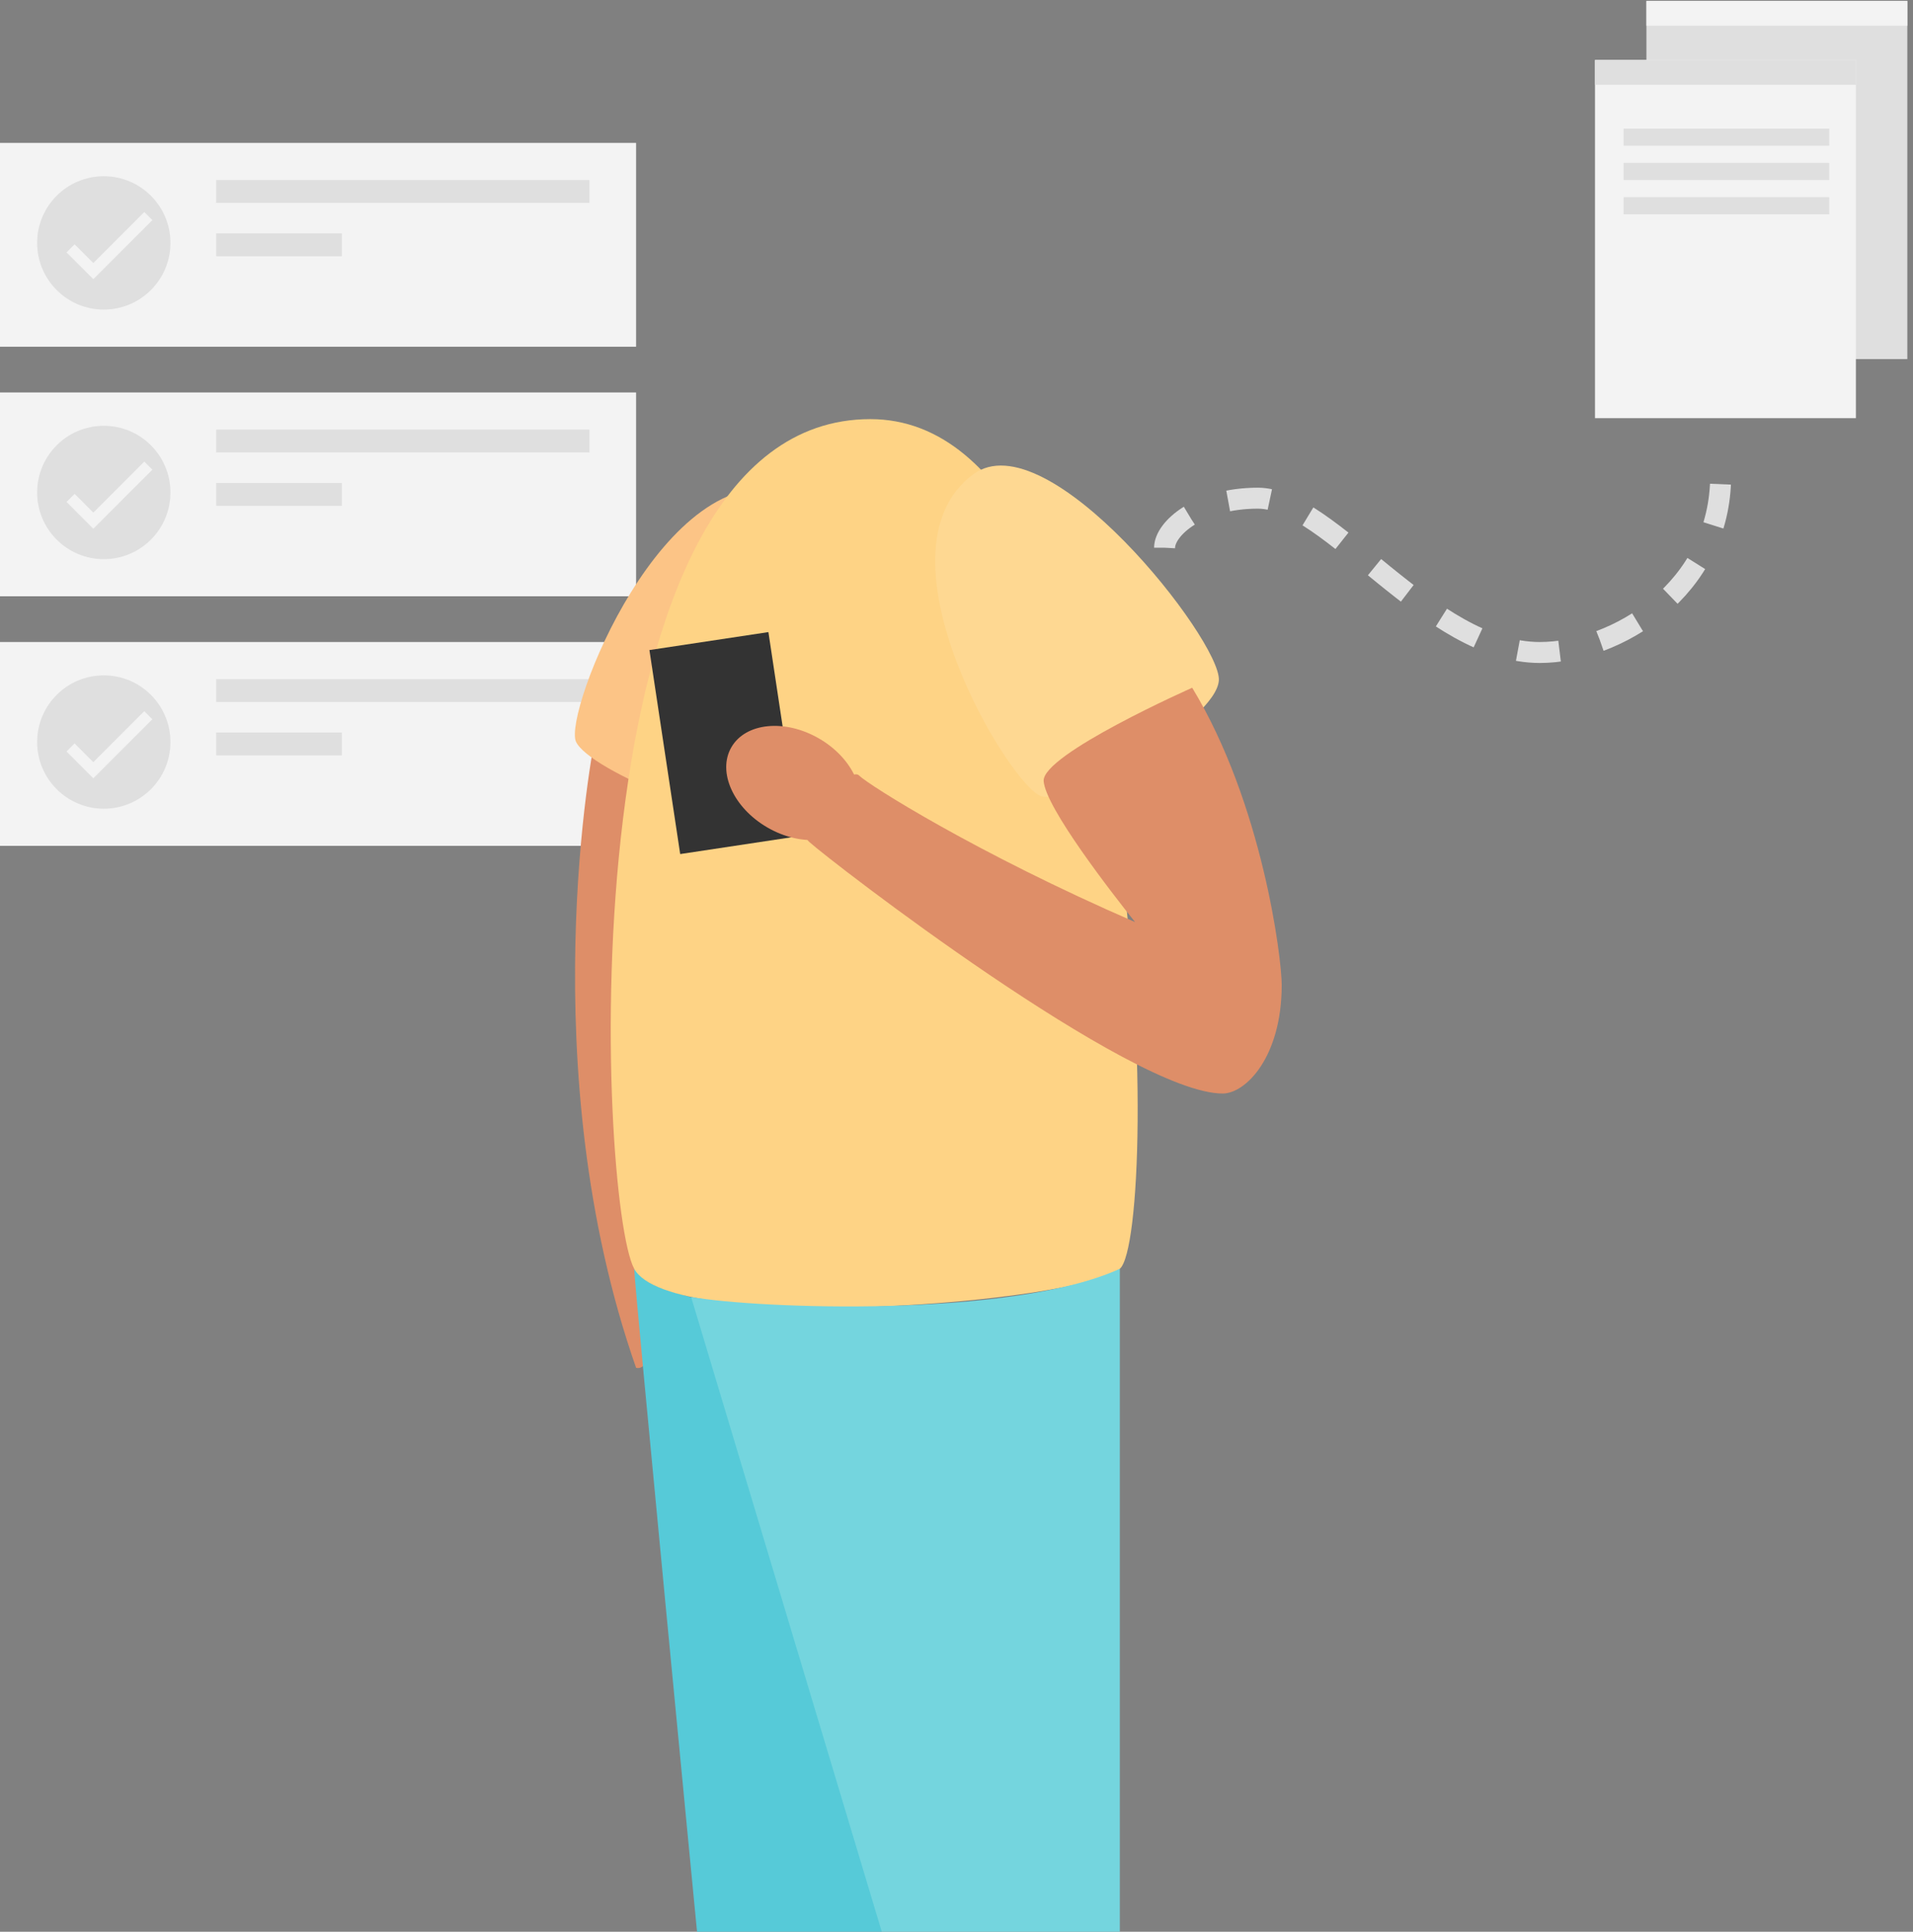 <?xml version="1.0" encoding="UTF-8"?>
<svg width="211px" height="213px" viewBox="0 0 211 213" version="1.1" xmlns="http://www.w3.org/2000/svg" xmlns:xlink="http://www.w3.org/1999/xlink">
    <rect x="0" y="0" width="211" height="213" fill="#808080" stroke="none"/>
    <!-- Generator: sketchtool 63 (101010) - https://sketch.com -->
    <title>7627759B-F640-43AA-91A9-3C79C32FA1B5</title>
    <desc>Created with sketchtool.</desc>
    <g id="Design-System" stroke="none" stroke-width="1" fill="none" fill-rule="evenodd">
        <g id="Illustrations" transform="translate(-284, -562)">
            <g id="drawkit-list-app-colour" transform="translate(284, 562)">
                <g id="Backgrund">
                    <rect id="Rectangle" fill="#DFDFDF" fill-rule="nonzero" x="181.596" y="0.105" width="28.778" height="39.491"></rect>
                    <rect id="Rectangle" fill="#F3F3F3" fill-rule="nonzero" x="181.596" y="0.105" width="28.778" height="2.731"></rect>
                    <rect id="Rectangle" fill="#F3F3F3" fill-rule="nonzero" x="0" y="15.754" width="70.16" height="22.476"></rect>
                    <circle id="Oval" fill="#DFDFDF" fill-rule="nonzero" cx="11.448" cy="26.783" r="7.352"></circle>
                    <rect id="Rectangle" fill="#DFDFDF" fill-rule="nonzero" x="23.842" y="19.851" width="41.172" height="2.521"></rect>
                    <rect id="Rectangle" fill="#DFDFDF" fill-rule="nonzero" x="23.842" y="25.732" width="13.864" height="2.521"></rect>
                    <polyline id="Path" stroke="#F3F3F3" stroke-width="1.26" points="16.362 23.825 10.293 29.894 7.783 27.381"></polyline>
                    <rect id="Rectangle" fill="#F3F3F3" fill-rule="nonzero" x="0" y="43.272" width="70.16" height="22.476"></rect>
                    <circle id="Oval" fill="#DFDFDF" fill-rule="nonzero" cx="11.448" cy="54.3" r="7.352"></circle>
                    <rect id="Rectangle" fill="#DFDFDF" fill-rule="nonzero" x="23.842" y="47.368" width="41.172" height="2.521"></rect>
                    <rect id="Rectangle" fill="#DFDFDF" fill-rule="nonzero" x="23.842" y="53.25" width="13.864" height="2.521"></rect>
                    <polyline id="Path" stroke="#F3F3F3" stroke-width="1.26" points="16.362 51.343 10.293 57.411 7.783 54.899"></polyline>
                    <rect id="Rectangle" fill="#F3F3F3" fill-rule="nonzero" x="0" y="70.79" width="70.16" height="22.476"></rect>
                    <circle id="Oval" fill="#DFDFDF" fill-rule="nonzero" cx="11.448" cy="81.818" r="7.352"></circle>
                    <rect id="Rectangle" fill="#DFDFDF" fill-rule="nonzero" x="23.842" y="74.886" width="41.172" height="2.521"></rect>
                    <rect id="Rectangle" fill="#DFDFDF" fill-rule="nonzero" x="23.842" y="80.768" width="13.864" height="2.521"></rect>
                    <polyline id="Path" stroke="#F3F3F3" stroke-width="1.26" points="16.362 78.86 10.293 84.927 7.783 82.417"></polyline>
                    <rect id="Rectangle" fill="#F3F3F3" fill-rule="nonzero" x="175.925" y="6.617" width="28.778" height="39.491"></rect>
                    <rect id="Rectangle" fill="#DFDFDF" fill-rule="nonzero" x="175.925" y="6.617" width="28.778" height="2.731"></rect>
                    <rect id="Rectangle" fill="#DFDFDF" fill-rule="nonzero" x="179.075" y="14.179" width="22.686" height="1.891"></rect>
                    <rect id="Rectangle" fill="#DFDFDF" fill-rule="nonzero" x="179.075" y="17.96" width="22.686" height="1.891"></rect>
                    <rect id="Rectangle" fill="#DFDFDF" fill-rule="nonzero" x="179.075" y="21.741" width="22.686" height="1.891"></rect>
                    <path d="M128.451,60.392 C128.451,58.291 132.232,54.93 138.744,54.93 C146.726,54.93 157.649,71.945 169.833,71.945 C178.235,71.945 189.788,65.013 189.788,52.41" id="Path" stroke="#DFDFDF" stroke-width="2.311" stroke-dasharray="4.621"></path>
                </g>
                <g id="Vector" transform="translate(63.228, 45.63)" fill-rule="nonzero">
                    <path d="M2.521,35.243 C2.101,36.713 -4.621,72.213 6.932,105.192 C8.822,105.612 8.612,100.361 8.612,100.361 L6.512,55.198 L7.562,38.183 L2.521,35.243 Z" id="Path" fill="#DE8E68"></path>
                    <path d="M34.03,167.37 L13.654,167.37 C13.654,167.37 6.722,95.74 6.722,94.269 C7.982,95.53 7.772,95.95 13.024,97.42 C16.175,100.781 38.441,156.657 38.441,156.657 L34.03,167.37 Z" id="Path" fill="#56CAD8"></path>
                    <path d="M23.907,8.565 C33.723,11.374 25.972,41.357 22.338,43.87 C18.704,46.382 1.668,39.311 0.294,36.131 C-1.08,32.951 10.009,4.589 23.907,8.565 Z" id="Path" fill="#FCC486"></path>
                    <path d="M32.769,0.583 C64.068,0.583 64.698,90.488 60.287,94.269 C55.876,98.05 10.713,101.621 6.722,94.269 C2.731,86.917 -1.26,0.583 32.769,0.583 Z" id="Path" fill="#FED385"></path>
                    <path d="M44.112,6.675 C52.305,0.583 71.42,24.95 71.21,29.361 C71,33.772 55.036,43.015 51.675,42.175 C48.314,41.334 32.513,15.3 44.112,6.675 Z" id="Path" fill="#FED892"></path>
                    <path d="M68.269,30.201 C76.041,43.015 78.142,60.03 78.142,62.97 C78.142,70.953 74.151,74.944 71.63,74.944 C61.547,74.944 28.358,49.317 26.047,47.216 C23.737,45.115 30.459,38.814 31.509,39.864 C32.559,40.914 44.533,48.476 61.967,56.038 C59.447,52.888 52.095,43.435 51.885,40.494 C51.675,37.553 68.269,30.201 68.269,30.201 Z" id="Path" fill="#DE8E68"></path>
                    <rect id="Rectangle" fill="#333333" transform="translate(16.661, 36.304) rotate(-8.58) translate(-16.661, -36.304) " x="10.025" y="24.929" width="13.272" height="22.749"></rect>
                    <ellipse id="Oval" fill="#DE8E68" transform="translate(24.262, 40.704) rotate(-60) translate(-24.262, -40.704) " cx="24.262" cy="40.704" rx="5.672" ry="7.877"></ellipse>
                    <path d="M60.287,94.269 L60.287,167.37 L34.03,167.37 L12.998,97.372 C20.376,98.68 48.314,99.731 60.287,94.269 Z" id="Path" fill="#74D5DE"></path>
                </g>
            </g>
        </g>
    </g>
</svg>